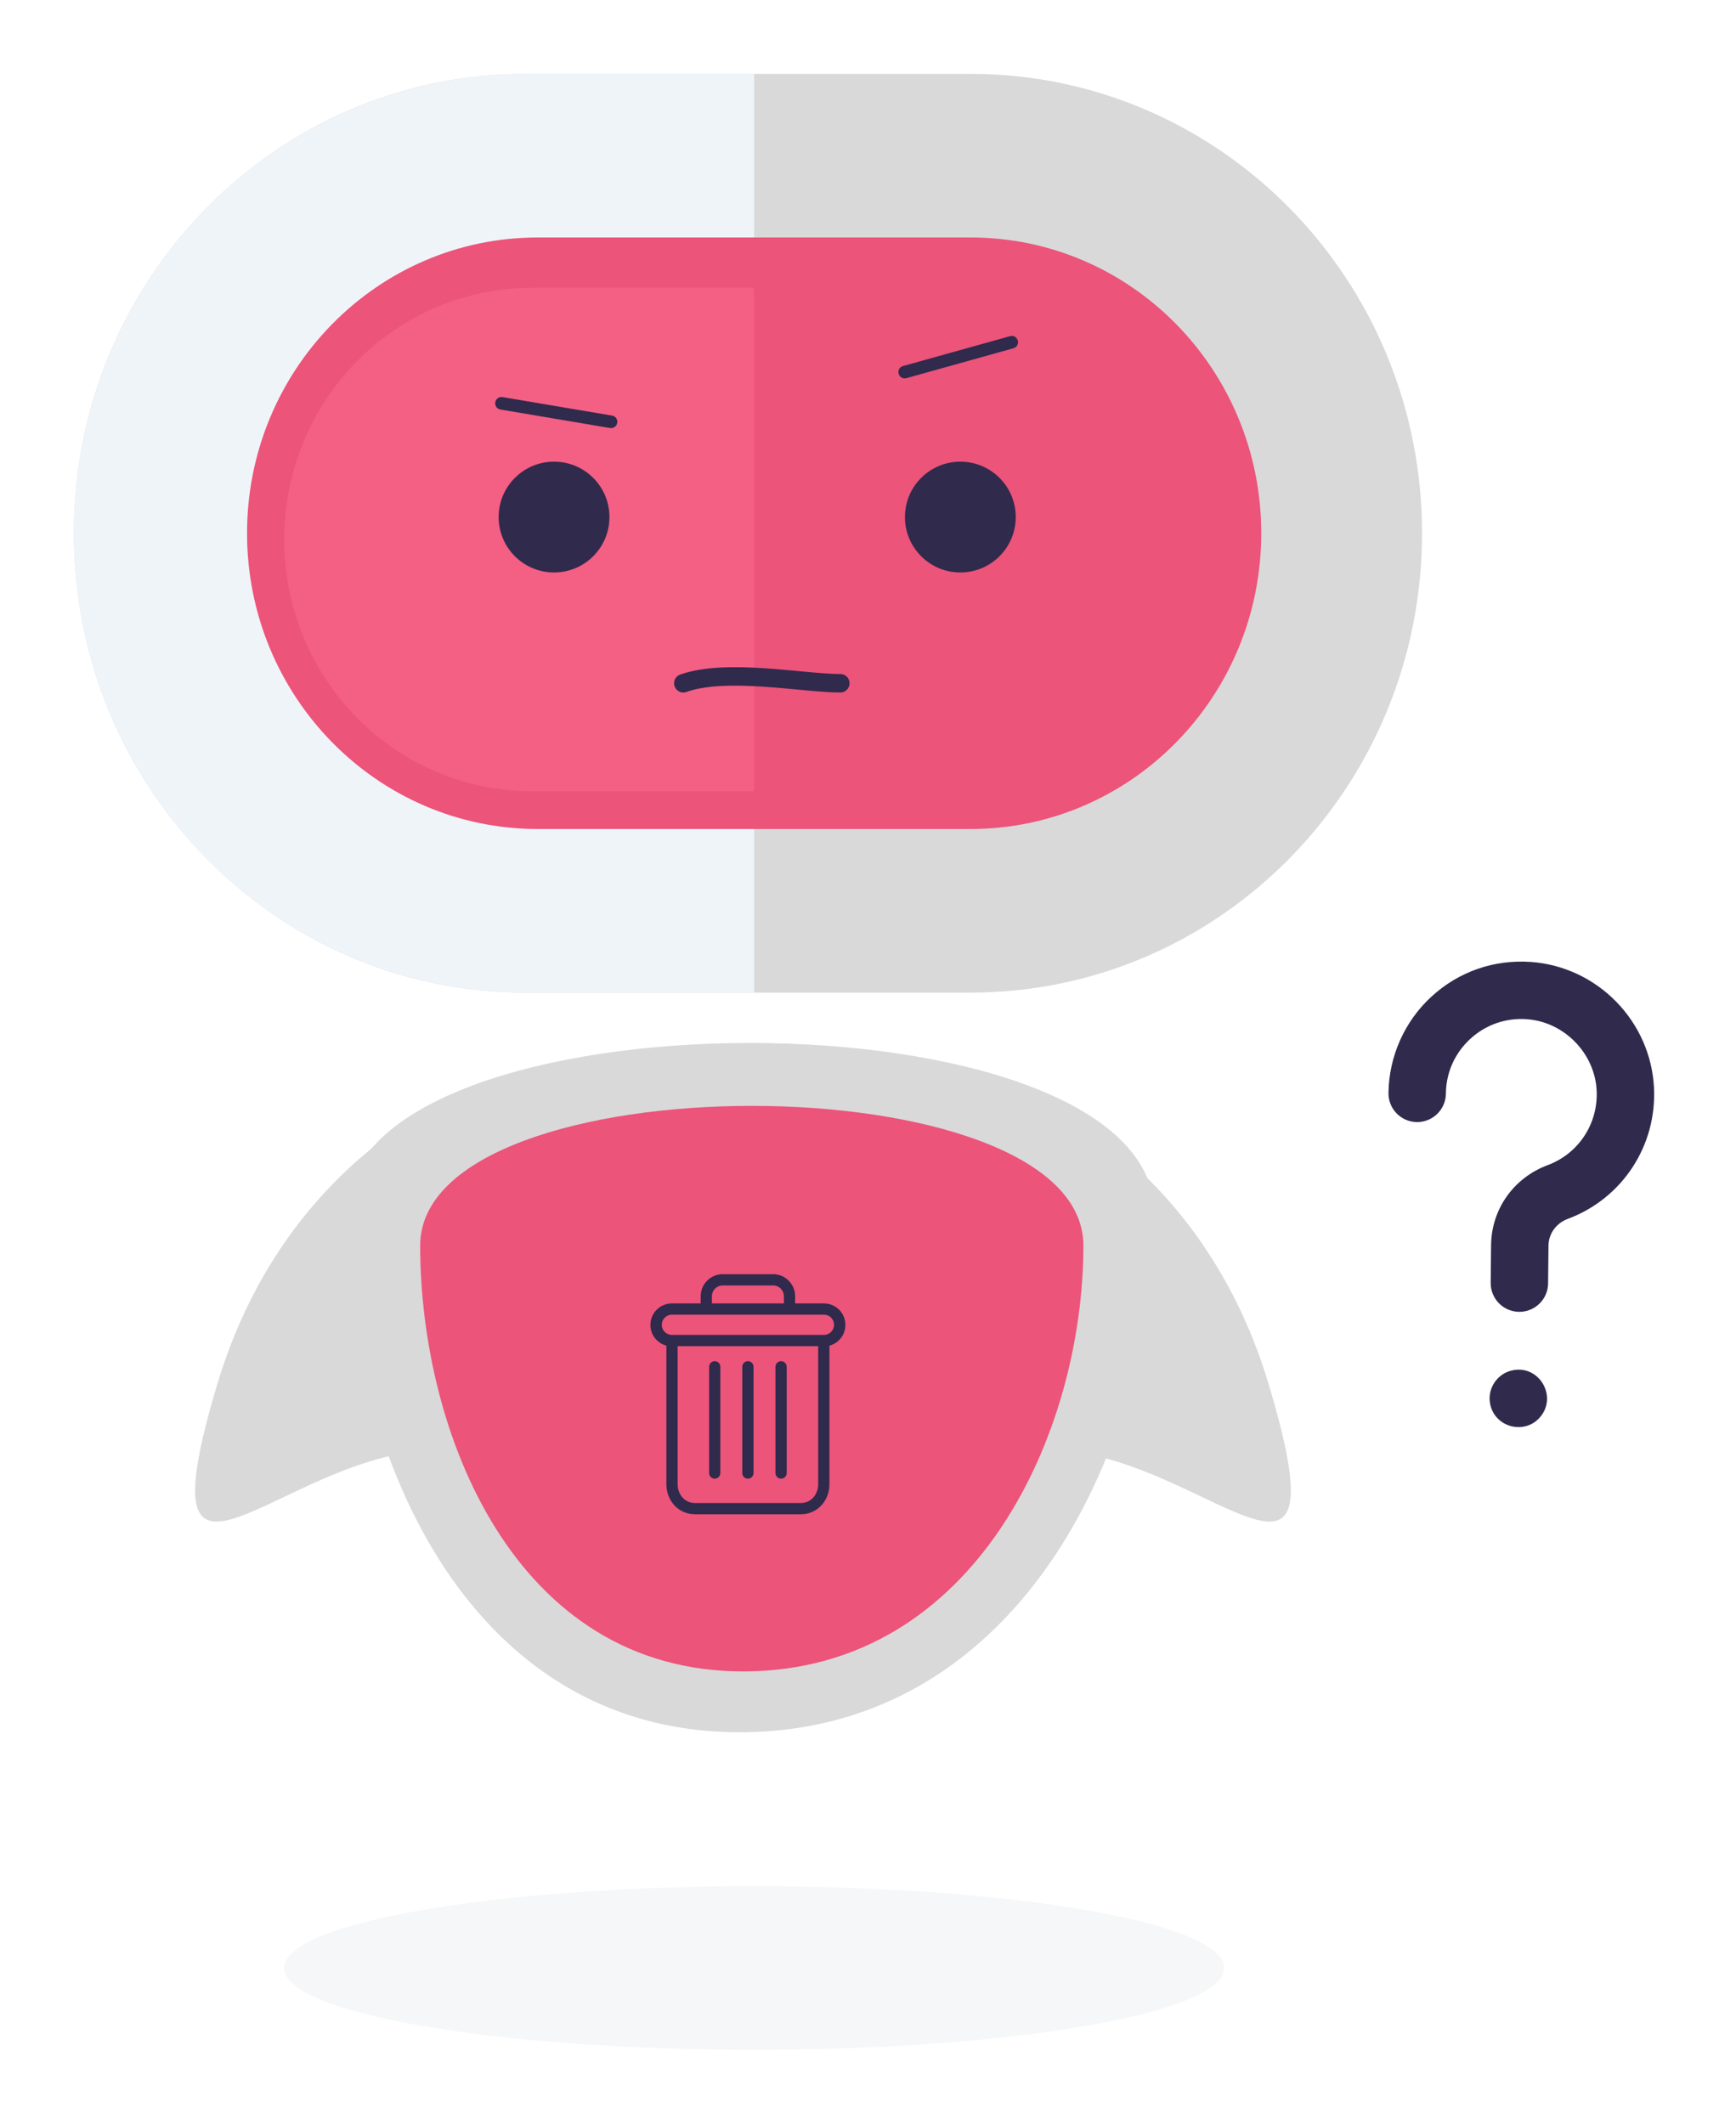 <svg width="94" height="115" viewBox="0 0 94 115" fill="none" xmlns="http://www.w3.org/2000/svg">
<g filter="url(#filter0_d)">
<path d="M53.811 54.485C53.811 54.485 64.733 57.661 68.715 71.021C72.696 84.38 65.969 75.729 58.223 74.633C50.477 73.536 53.811 54.485 53.811 54.485Z" fill="#D9D9D9"/>
<path d="M26.65 54.485C26.65 54.485 15.728 57.661 11.746 71.021C7.765 84.38 14.492 75.729 22.238 74.633C29.984 73.536 26.65 54.485 26.65 54.485Z" fill="#D9D9D9"/>
<path d="M62.502 61.702C62.502 74.001 55.431 89.707 40.187 89.804C24.943 89.901 18.734 74.001 18.734 61.702C18.734 49.404 62.502 49.404 62.502 61.702Z" fill="#D9D9D9"/>
<path d="M58.663 63.453C58.663 73.545 52.861 86.431 40.354 86.51C27.846 86.589 22.752 73.545 22.752 63.453C22.752 53.362 58.663 53.363 58.663 63.453Z" fill="#EC547A"/>
<path d="M52.555 0H28.445C14.944 0 4 11.137 4 24.876C4 38.614 14.944 49.752 28.445 49.752H52.555C66.056 49.752 77 38.614 77 24.876C77 11.137 66.056 0 52.555 0Z" fill="#D9D9D9"/>
<path d="M28.445 0H40.835V49.752H28.445C21.962 49.752 15.744 47.131 11.16 42.466C6.575 37.8 4 31.473 4 24.876C4 18.278 6.575 11.951 11.16 7.286C15.744 2.621 21.962 0 28.445 0V0Z" fill="#EFF4F9"/>
<path d="M52.556 8.86H29.116C20.423 8.86 13.377 16.03 13.377 24.876C13.377 33.721 20.423 40.892 29.116 40.892H52.556C61.248 40.892 68.294 33.721 68.294 24.876C68.294 16.03 61.248 8.86 52.556 8.86Z" fill="#EC547A"/>
<path d="M28.779 11.586H40.834V38.847H28.779C25.227 38.847 21.82 37.411 19.308 34.855C16.796 32.298 15.385 28.832 15.385 25.216V25.216C15.385 21.602 16.796 18.134 19.308 15.578C21.82 13.022 25.227 11.586 28.779 11.586V11.586Z" fill="#F45F84"/>
<path d="M30 27C31.657 27 33 25.657 33 24C33 22.343 31.657 21 30 21C28.343 21 27 22.343 27 24C27 25.657 28.343 27 30 27Z" fill="#302A4D"/>
<path d="M52 27C53.657 27 55 25.657 55 24C55 22.343 53.657 21 52 21C50.343 21 49 22.343 49 24C49 25.657 50.343 27 52 27Z" fill="#302A4D"/>
<path d="M40.834 107C54.89 107 66.284 105.017 66.284 102.57C66.284 100.123 54.89 98.14 40.834 98.14C26.779 98.14 15.385 100.123 15.385 102.57C15.385 105.017 26.779 107 40.834 107Z" fill="#F5F7F8"/>
<path d="M54.697 14.202L48.891 15.823C48.713 15.872 48.609 16.059 48.66 16.241C48.711 16.422 48.896 16.529 49.074 16.479L54.88 14.858C55.058 14.809 55.161 14.621 55.111 14.44C55.06 14.259 54.875 14.152 54.697 14.202Z" fill="#302A4D"/>
<path d="M27.092 18.175L33.035 19.179C33.217 19.209 33.391 19.084 33.422 18.898C33.453 18.713 33.331 18.537 33.148 18.507L27.205 17.503C27.023 17.473 26.849 17.598 26.818 17.784C26.787 17.969 26.909 18.145 27.092 18.175Z" fill="#302A4D"/>
<g clip-path="url(#clip0)">
<path d="M42.293 69.71C42.125 69.71 41.988 69.846 41.988 70.014V75.769C41.988 75.936 42.125 76.073 42.293 76.073C42.461 76.073 42.597 75.936 42.597 75.769V70.014C42.597 69.846 42.461 69.71 42.293 69.71Z" fill="#302A4D"/>
<path d="M38.701 69.71C38.533 69.71 38.397 69.846 38.397 70.014V75.769C38.397 75.936 38.533 76.073 38.701 76.073C38.869 76.073 39.005 75.936 39.005 75.769V70.014C39.005 69.846 38.869 69.71 38.701 69.71Z" fill="#302A4D"/>
<path d="M36.083 68.87V76.371C36.083 76.815 36.245 77.231 36.529 77.53C36.812 77.829 37.205 77.999 37.617 78H43.377C43.789 77.999 44.182 77.829 44.465 77.53C44.749 77.231 44.911 76.815 44.911 76.371V68.87C45.476 68.72 45.842 68.175 45.766 67.596C45.691 67.016 45.197 66.583 44.613 66.583H43.054V66.203C43.056 65.883 42.93 65.575 42.703 65.349C42.477 65.123 42.169 64.997 41.849 65H39.145C38.825 64.997 38.517 65.123 38.291 65.349C38.064 65.575 37.938 65.883 37.94 66.203V66.583H36.381C35.797 66.583 35.303 67.016 35.228 67.596C35.152 68.175 35.518 68.72 36.083 68.87ZM43.377 77.391H37.617C37.096 77.391 36.691 76.944 36.691 76.371V68.897H44.303V76.371C44.303 76.944 43.898 77.391 43.377 77.391ZM38.548 66.203C38.547 66.044 38.609 65.891 38.721 65.78C38.834 65.668 38.987 65.606 39.145 65.609H41.849C42.007 65.606 42.16 65.668 42.273 65.78C42.385 65.891 42.447 66.044 42.445 66.203V66.583H38.548V66.203ZM36.381 67.192H44.613C44.916 67.192 45.161 67.437 45.161 67.74C45.161 68.043 44.916 68.288 44.613 68.288H36.381C36.078 68.288 35.833 68.043 35.833 67.74C35.833 67.437 36.078 67.192 36.381 67.192Z" fill="#302A4D"/>
<path d="M40.497 69.71C40.329 69.71 40.192 69.846 40.192 70.014V75.769C40.192 75.936 40.329 76.073 40.497 76.073C40.665 76.073 40.801 75.936 40.801 75.769V70.014C40.801 69.846 40.665 69.71 40.497 69.71Z" fill="#302A4D"/>
</g>
<path d="M37 33C39.333 32.166 43.5 33 45.5 33" stroke="#302A4D" stroke-linecap="round"/>
<path d="M82.255 67.038C81.397 67.029 80.709 66.326 80.717 65.468L80.738 63.425C80.758 61.481 81.96 59.781 83.801 59.095C85.481 58.469 86.547 56.841 86.454 55.044C86.349 53.029 84.692 51.337 82.68 51.192C81.537 51.109 80.447 51.489 79.609 52.26C78.77 53.032 78.302 54.085 78.291 55.224C78.282 56.082 77.579 56.771 76.721 56.762C75.863 56.754 75.174 56.051 75.183 55.193C75.203 53.216 76.049 51.313 77.504 49.974C78.979 48.615 80.897 47.947 82.904 48.092C84.639 48.218 86.274 48.979 87.507 50.237C88.739 51.495 89.468 53.145 89.558 54.883C89.722 58.042 87.845 60.905 84.887 62.007C84.261 62.24 83.853 62.809 83.846 63.456L83.825 65.5C83.817 66.358 83.114 67.047 82.255 67.038Z" fill="#302A4D"/>
<path d="M80.686 72.016C80.524 71.197 81.073 70.358 81.924 70.201C83.353 69.919 84.335 71.619 83.404 72.725C82.584 73.721 80.928 73.311 80.686 72.016Z" fill="#302A4D"/>
</g>
<defs>
<filter id="filter0_d" x="0" y="0" width="93.641" height="115" filterUnits="userSpaceOnUse" color-interpolation-filters="sRGB">
<feFlood flood-opacity="0" result="BackgroundImageFix"/>
<feColorMatrix in="SourceAlpha" type="matrix" values="0 0 0 0 0 0 0 0 0 0 0 0 0 0 0 0 0 0 127 0"/>
<feOffset dy="4"/>
<feGaussianBlur stdDeviation="2"/>
<feColorMatrix type="matrix" values="0 0 0 0 0 0 0 0 0 0 0 0 0 0 0 0 0 0 0.25 0"/>
<feBlend mode="normal" in2="BackgroundImageFix" result="effect1_dropShadow"/>
<feBlend mode="normal" in="SourceGraphic" in2="effect1_dropShadow" result="shape"/>
</filter>
<clipPath id="clip0">
<rect width="13" height="13" fill="white" transform="translate(34 65)"/>
</clipPath>
</defs>
</svg>
